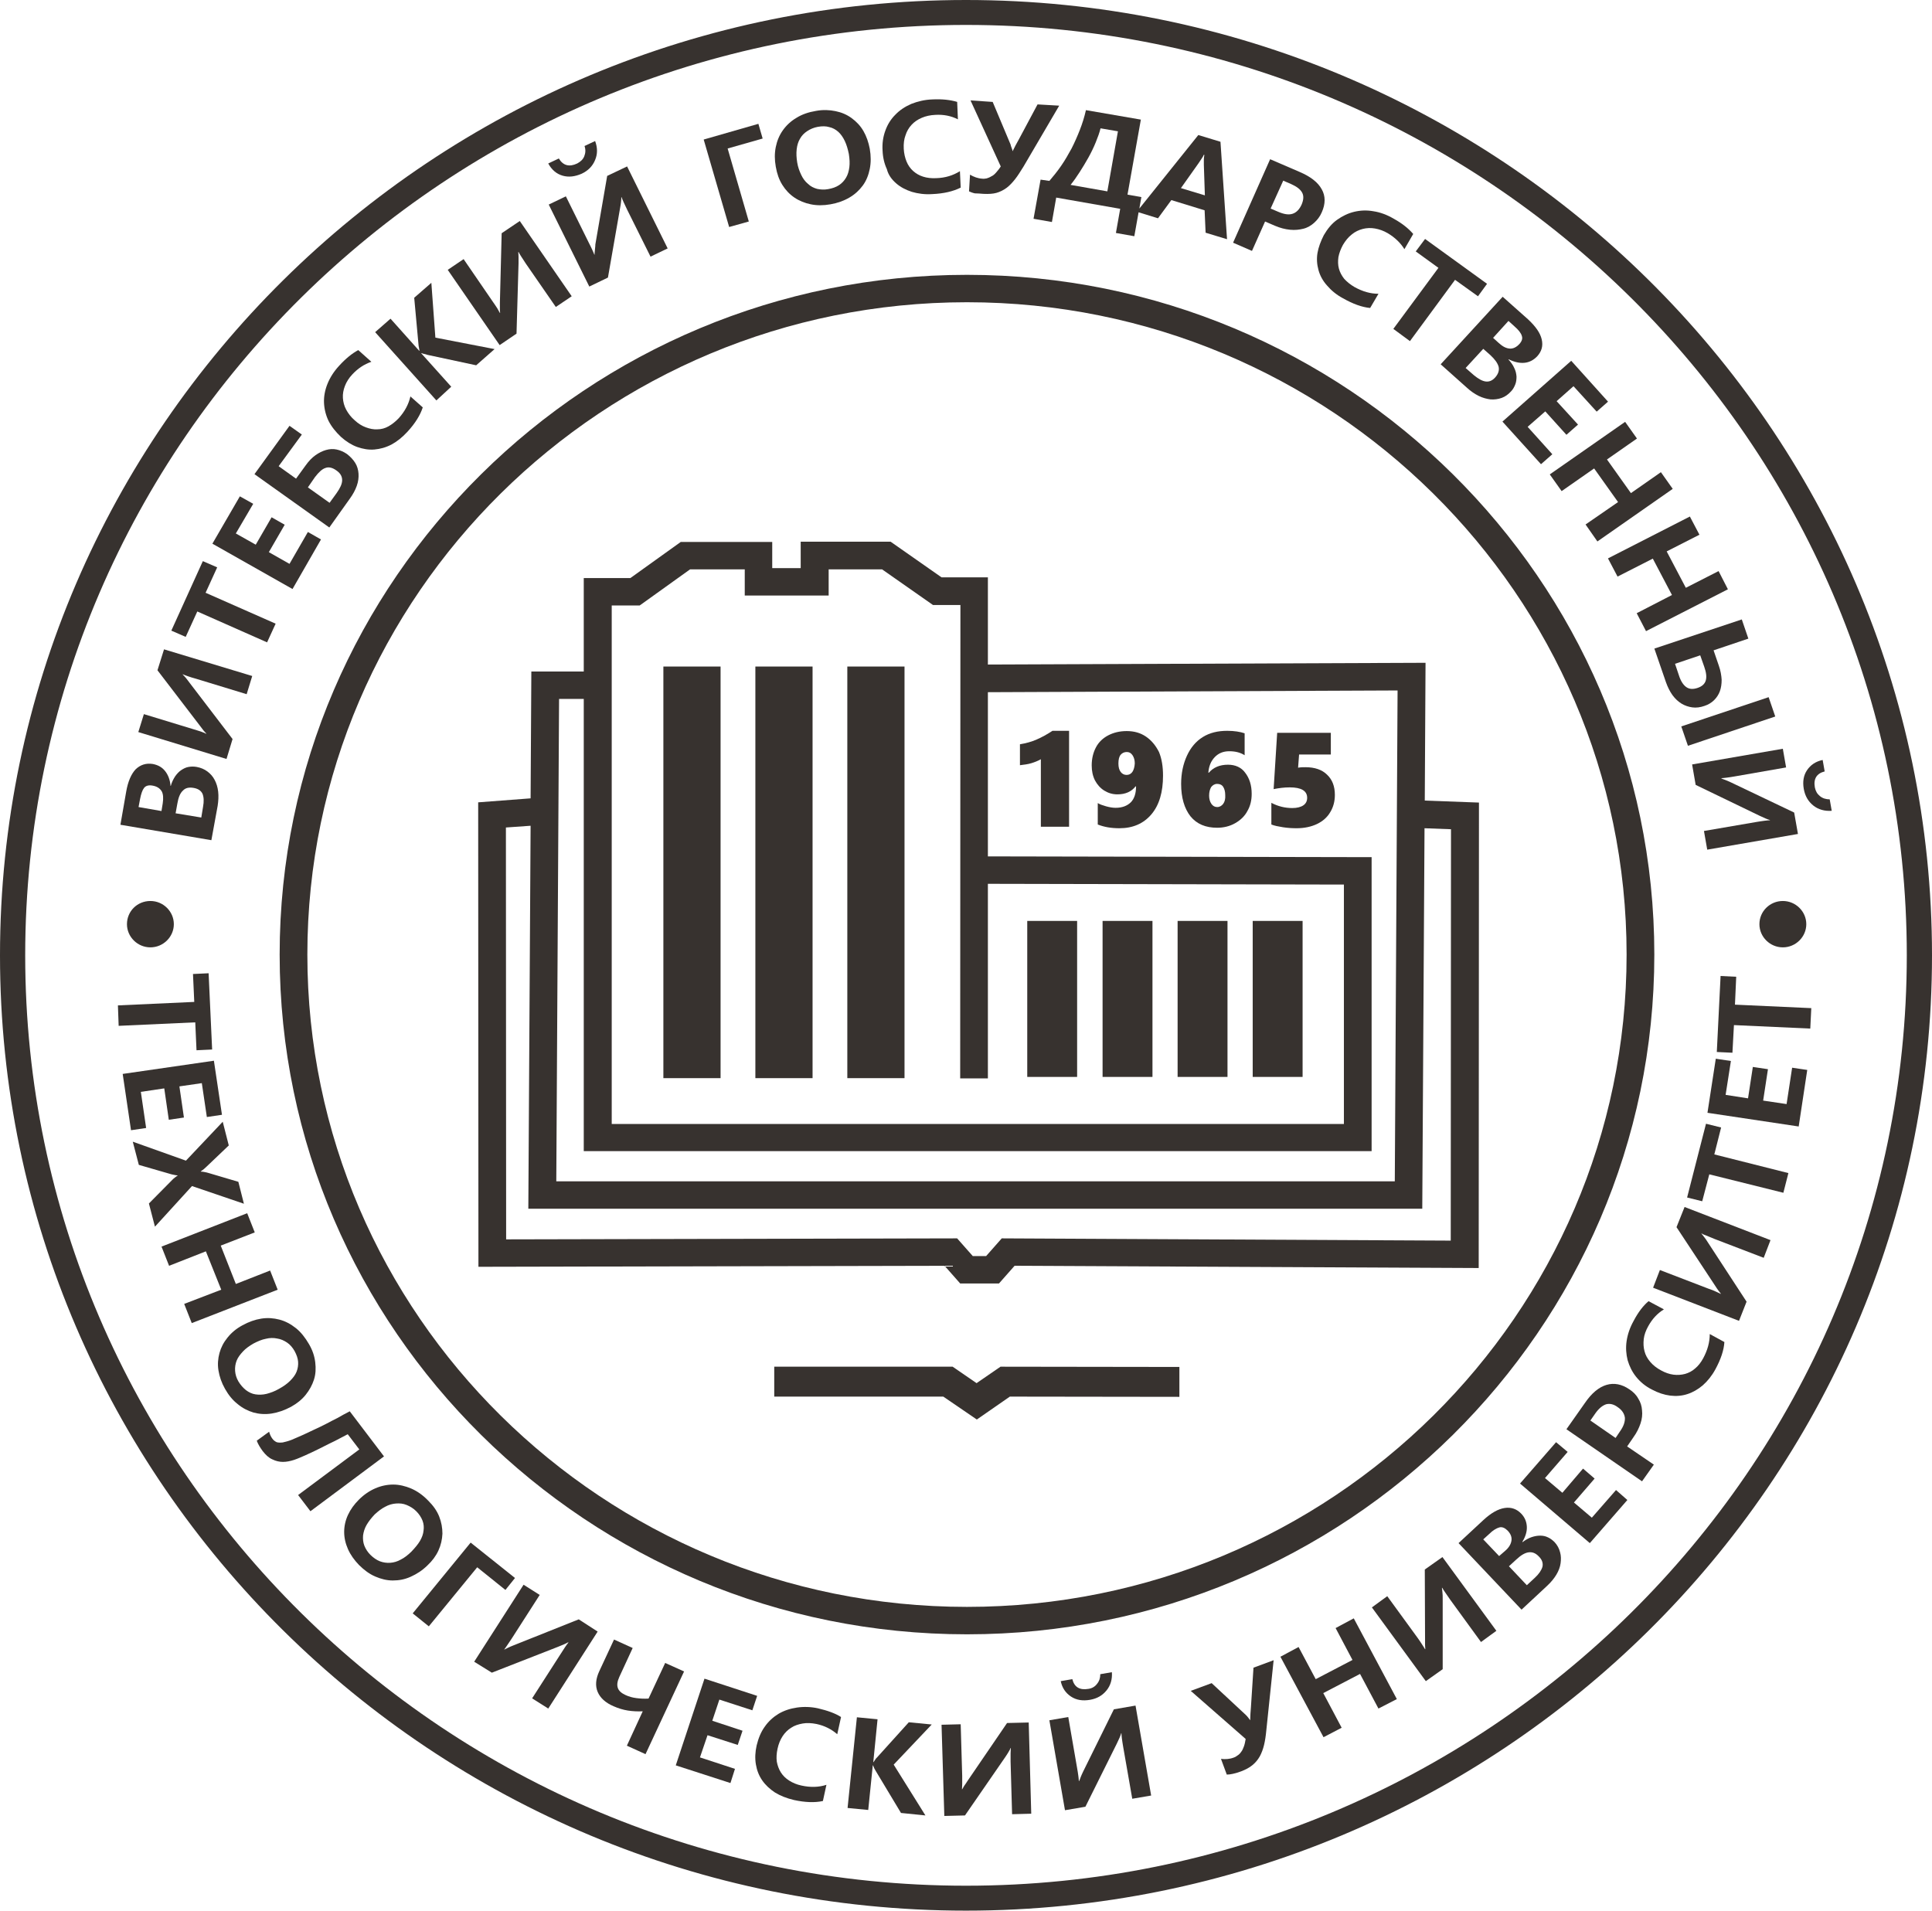 <svg width="91" height="90" viewBox="0 0 91 90" fill="none" xmlns="http://www.w3.org/2000/svg">
<path d="M5.98 43.533C5.98 44.132 6.479 44.625 7.084 44.625C7.689 44.625 8.188 44.132 8.188 43.533C8.188 42.934 7.689 42.441 7.084 42.441C6.467 42.441 5.98 42.923 5.98 43.533Z" fill="#37322F"/>
<path d="M45.5 0C20.412 0 0 20.188 0 45C0 69.812 20.412 90 45.5 90C70.588 90 91 69.812 91 45C91 20.188 70.588 0 45.5 0ZM45.5 88.826C21.065 88.826 1.187 69.167 1.187 45C1.187 20.833 21.065 1.174 45.5 1.174C69.935 1.174 89.813 20.833 89.813 45C89.813 69.167 69.935 88.826 45.5 88.826Z" fill="#37322F"/>
<path d="M13.172 44.965C13.172 62.617 27.697 76.984 45.546 76.984C63.395 76.984 77.921 62.617 77.921 44.965C77.921 27.312 63.395 12.946 45.546 12.946C27.697 12.946 13.172 27.312 13.172 44.965ZM45.546 14.237C62.671 14.237 76.615 28.016 76.615 44.965C76.615 61.913 62.683 75.692 45.546 75.692C28.41 75.692 14.477 61.913 14.477 44.965C14.477 28.016 28.41 14.237 45.546 14.237Z" fill="#37322F"/>
<path d="M10.252 37.958C10.288 37.723 10.3 37.5 10.276 37.289C10.252 37.077 10.193 36.89 10.11 36.737C10.027 36.573 9.908 36.444 9.766 36.338C9.623 36.232 9.457 36.162 9.267 36.127C9.137 36.103 9.006 36.103 8.876 36.127C8.745 36.15 8.638 36.209 8.532 36.279C8.425 36.35 8.33 36.455 8.247 36.573C8.164 36.702 8.092 36.843 8.045 37.019H8.033C8.009 36.725 7.914 36.491 7.772 36.315C7.63 36.138 7.44 36.033 7.191 35.986C6.882 35.939 6.621 36.021 6.395 36.232C6.182 36.455 6.028 36.807 5.944 37.289L5.672 38.85L9.956 39.577L10.252 37.958ZM7.665 37.84L7.606 38.204L6.526 38.016L6.597 37.641C6.645 37.394 6.704 37.218 6.787 37.113C6.87 37.007 7.013 36.972 7.191 37.007C7.392 37.042 7.535 37.136 7.618 37.277C7.689 37.406 7.701 37.606 7.665 37.84ZM9.564 38.005L9.481 38.509L8.271 38.31L8.354 37.852C8.401 37.57 8.484 37.359 8.615 37.242C8.733 37.113 8.899 37.077 9.113 37.113C9.327 37.148 9.469 37.242 9.54 37.394C9.6 37.547 9.612 37.746 9.564 38.005Z" fill="#37322F"/>
<path d="M10.954 34.812L8.936 32.171C8.865 32.078 8.806 31.995 8.747 31.925C8.687 31.855 8.64 31.808 8.604 31.772V31.761C8.663 31.784 8.747 31.819 8.853 31.855C8.96 31.89 9.091 31.937 9.233 31.972L11.618 32.7L11.88 31.843L7.726 30.587L7.417 31.573L9.411 34.178C9.482 34.272 9.542 34.355 9.589 34.413C9.637 34.472 9.684 34.519 9.72 34.554V34.566C9.672 34.542 9.589 34.507 9.494 34.472C9.399 34.437 9.269 34.401 9.126 34.355L6.777 33.639L6.515 34.484L10.669 35.751L10.954 34.812Z" fill="#37322F"/>
<path d="M10.23 26.725L9.554 26.432L8.07 29.706L8.747 30L9.293 28.803L12.58 30.258L12.983 29.378L9.684 27.922L10.23 26.725Z" fill="#37322F"/>
<path d="M15.119 25.411L14.502 25.059L13.636 26.561L12.663 26.009L13.41 24.718L12.793 24.366L12.046 25.657L11.108 25.129L11.927 23.732L11.298 23.38L10.004 25.61L13.778 27.746L15.119 25.411Z" fill="#37322F"/>
<path d="M16.472 23.497C16.626 23.286 16.733 23.087 16.804 22.887C16.875 22.688 16.899 22.5 16.887 22.312C16.875 22.136 16.828 21.96 16.733 21.807C16.638 21.655 16.508 21.514 16.341 21.385C16.187 21.279 16.021 21.209 15.855 21.174C15.689 21.138 15.523 21.15 15.356 21.197C15.19 21.244 15.024 21.326 14.858 21.444C14.692 21.561 14.537 21.725 14.395 21.925L13.944 22.547L13.125 21.96L14.217 20.469L13.636 20.058L11.986 22.335L15.511 24.847L16.472 23.497ZM14.834 22.476C15.012 22.242 15.178 22.089 15.333 22.042C15.487 21.983 15.665 22.03 15.843 22.159C16.033 22.289 16.116 22.441 16.116 22.617C16.116 22.793 16.021 22.993 15.855 23.227L15.523 23.685L14.502 22.958L14.834 22.476Z" fill="#37322F"/>
<path d="M16.068 20.587C16.305 20.798 16.566 20.962 16.827 21.056C17.1 21.15 17.361 21.197 17.634 21.174C17.907 21.15 18.168 21.08 18.441 20.939C18.702 20.798 18.951 20.599 19.189 20.34C19.557 19.941 19.794 19.554 19.913 19.19L19.331 18.674C19.248 19.037 19.07 19.378 18.785 19.695C18.631 19.859 18.465 19.988 18.299 20.082C18.133 20.176 17.955 20.223 17.777 20.223C17.599 20.235 17.421 20.199 17.231 20.129C17.041 20.059 16.875 19.953 16.709 19.8C16.531 19.648 16.4 19.472 16.305 19.296C16.21 19.12 16.163 18.932 16.151 18.744C16.139 18.556 16.174 18.368 16.246 18.181C16.317 17.993 16.436 17.805 16.59 17.641C16.851 17.359 17.148 17.16 17.492 17.042L16.875 16.491C16.59 16.643 16.281 16.89 15.973 17.23C15.724 17.5 15.546 17.782 15.427 18.075C15.308 18.368 15.249 18.674 15.261 18.967C15.273 19.26 15.344 19.554 15.474 19.824C15.617 20.105 15.819 20.352 16.068 20.587Z" fill="#37322F"/>
<path d="M21.254 18.216L19.842 16.643L19.854 16.632C19.901 16.655 19.949 16.667 20.008 16.678C20.056 16.69 20.103 16.702 20.127 16.714L22.429 17.207L23.296 16.444L20.507 15.904L20.317 13.322L19.51 14.026L19.712 16.233C19.712 16.279 19.724 16.326 19.735 16.385C19.747 16.432 19.747 16.479 19.759 16.514L19.747 16.526L18.394 15.012L17.67 15.646L20.554 18.862L21.254 18.216Z" fill="#37322F"/>
<path d="M24.329 15.716L24.424 12.406C24.424 12.289 24.424 12.183 24.424 12.089C24.424 11.995 24.412 11.925 24.412 11.878L24.424 11.866C24.448 11.925 24.495 11.995 24.554 12.089C24.614 12.183 24.685 12.289 24.768 12.418L26.18 14.46L26.928 13.955L24.483 10.411L23.629 10.986L23.546 14.249C23.546 14.366 23.546 14.472 23.546 14.542C23.546 14.613 23.546 14.683 23.557 14.73L23.546 14.742C23.522 14.695 23.474 14.624 23.427 14.53C23.368 14.436 23.296 14.331 23.213 14.213L21.837 12.206L21.089 12.711L23.534 16.256L24.329 15.716Z" fill="#37322F"/>
<path d="M28.018 11.808C28.006 11.878 28.006 11.948 28.006 11.995H27.994C27.971 11.948 27.947 11.866 27.899 11.772C27.852 11.678 27.804 11.561 27.733 11.432L26.653 9.249L25.846 9.636L27.757 13.498L28.635 13.075L29.205 9.812C29.229 9.695 29.24 9.601 29.252 9.507C29.264 9.413 29.264 9.343 29.264 9.296L29.276 9.284C29.3 9.343 29.323 9.425 29.371 9.519C29.418 9.624 29.478 9.742 29.537 9.871L30.641 12.089L31.448 11.702L29.537 7.84L28.599 8.286L28.042 11.514C28.042 11.632 28.018 11.737 28.018 11.808Z" fill="#37322F"/>
<path d="M26.5 8.275C26.785 8.357 27.081 8.322 27.402 8.181C27.698 8.04 27.912 7.829 28.031 7.535C28.149 7.254 28.149 6.96 28.031 6.643L27.532 6.878C27.592 7.054 27.58 7.207 27.52 7.359C27.461 7.512 27.342 7.617 27.188 7.7C26.82 7.876 26.524 7.805 26.322 7.465L25.823 7.7C25.989 8.005 26.215 8.193 26.5 8.275Z" fill="#37322F"/>
<path d="M35.27 10.434L34.273 6.995L35.922 6.526L35.721 5.833L33.145 6.573L34.344 10.693L35.27 10.434Z" fill="#37322F"/>
<path d="M36.849 8.709C37.003 8.955 37.193 9.155 37.419 9.307C37.644 9.46 37.905 9.566 38.19 9.624C38.475 9.683 38.783 9.683 39.116 9.624C39.448 9.566 39.745 9.46 40.006 9.307C40.267 9.155 40.469 8.967 40.635 8.744C40.801 8.521 40.908 8.251 40.967 7.958C41.026 7.664 41.026 7.347 40.967 7.007C40.908 6.702 40.813 6.42 40.67 6.174C40.528 5.927 40.338 5.728 40.112 5.563C39.887 5.399 39.638 5.293 39.353 5.235C39.068 5.176 38.76 5.164 38.439 5.223C38.083 5.282 37.775 5.387 37.514 5.551C37.252 5.704 37.039 5.904 36.873 6.138C36.707 6.373 36.6 6.631 36.54 6.925C36.481 7.218 36.481 7.523 36.54 7.852C36.6 8.192 36.695 8.462 36.849 8.709ZM37.68 6.537C37.763 6.385 37.881 6.267 38.024 6.174C38.166 6.08 38.332 6.009 38.522 5.974C38.724 5.939 38.902 5.939 39.056 5.986C39.222 6.021 39.365 6.103 39.484 6.209C39.602 6.314 39.709 6.467 39.792 6.643C39.875 6.819 39.934 7.019 39.982 7.253C40.018 7.488 40.029 7.688 40.006 7.875C39.982 8.063 39.934 8.228 39.851 8.368C39.768 8.509 39.662 8.627 39.519 8.721C39.377 8.814 39.211 8.873 39.009 8.908C38.819 8.944 38.653 8.932 38.487 8.897C38.321 8.85 38.178 8.779 38.059 8.662C37.929 8.556 37.822 8.415 37.739 8.239C37.656 8.063 37.585 7.875 37.549 7.652C37.514 7.429 37.502 7.23 37.525 7.03C37.549 6.831 37.597 6.678 37.68 6.537Z" fill="#37322F"/>
<path d="M42.212 8.638C42.413 8.814 42.663 8.944 42.948 9.037C43.232 9.12 43.553 9.167 43.909 9.143C44.455 9.12 44.894 9.014 45.25 8.838L45.214 8.063C44.894 8.263 44.526 8.38 44.099 8.392C43.873 8.404 43.66 8.38 43.482 8.322C43.292 8.263 43.138 8.169 43.007 8.052C42.876 7.934 42.77 7.782 42.698 7.606C42.627 7.429 42.58 7.23 42.568 7.007C42.556 6.772 42.58 6.561 42.651 6.373C42.71 6.185 42.805 6.021 42.936 5.88C43.066 5.739 43.221 5.634 43.41 5.552C43.6 5.469 43.814 5.422 44.051 5.411C44.443 5.387 44.799 5.458 45.119 5.622L45.084 4.8C44.775 4.707 44.383 4.66 43.921 4.683C43.553 4.695 43.221 4.777 42.924 4.894C42.627 5.023 42.378 5.188 42.176 5.399C41.963 5.61 41.808 5.857 41.702 6.15C41.595 6.444 41.547 6.749 41.571 7.101C41.583 7.418 41.654 7.711 41.773 7.969C41.844 8.251 42.01 8.462 42.212 8.638Z" fill="#37322F"/>
<path d="M46.33 9.132C46.567 9.143 46.769 9.131 46.935 9.085C47.101 9.038 47.268 8.955 47.41 8.85C47.552 8.744 47.683 8.603 47.813 8.439C47.944 8.275 48.063 8.075 48.205 7.852L49.89 4.977L48.87 4.918L47.992 6.561C47.944 6.655 47.885 6.761 47.837 6.843C47.79 6.937 47.742 7.031 47.695 7.124C47.683 7.066 47.671 7.007 47.647 6.96C47.624 6.913 47.612 6.854 47.6 6.808L46.757 4.801L45.713 4.73L47.137 7.84C47.066 7.958 46.983 8.052 46.912 8.134C46.84 8.216 46.769 8.275 46.686 8.31C46.615 8.357 46.544 8.38 46.472 8.404C46.401 8.416 46.33 8.427 46.259 8.416C46.057 8.404 45.867 8.333 45.689 8.228L45.642 9.014C45.725 9.049 45.808 9.085 45.915 9.108C46.033 9.108 46.164 9.12 46.33 9.132Z" fill="#37322F"/>
<path d="M49.013 8.462L48.681 10.305L49.547 10.458L49.749 9.307L52.763 9.836L52.561 10.974L53.428 11.127L53.629 10L54.543 10.282L55.172 9.425L56.739 9.906L56.786 10.962L57.795 11.268L57.486 6.678L56.442 6.361L53.665 9.824L53.76 9.284L53.107 9.167L53.736 5.634L51.149 5.188C51.078 5.505 50.983 5.81 50.864 6.115C50.745 6.42 50.615 6.714 50.472 6.995C50.318 7.277 50.164 7.547 49.986 7.805C49.808 8.063 49.618 8.298 49.428 8.521L49.013 8.462ZM56.454 7.688C56.501 7.617 56.549 7.547 56.596 7.476C56.644 7.406 56.679 7.347 56.703 7.289L56.727 7.3C56.715 7.359 56.703 7.441 56.703 7.523C56.703 7.606 56.703 7.688 56.703 7.758L56.751 9.202L55.623 8.861L56.454 7.688ZM50.852 8.11C50.995 7.887 51.137 7.653 51.268 7.418C51.398 7.183 51.517 6.937 51.612 6.702C51.707 6.467 51.79 6.244 51.837 6.045L52.656 6.185L52.158 9.014L50.425 8.709C50.568 8.533 50.71 8.333 50.852 8.11Z" fill="#37322F"/>
<path d="M59.587 10.434L60.05 10.634C60.299 10.739 60.525 10.798 60.762 10.822C60.988 10.845 61.201 10.822 61.391 10.774C61.581 10.728 61.759 10.622 61.901 10.493C62.044 10.364 62.175 10.199 62.258 10C62.436 9.601 62.436 9.237 62.258 8.92C62.08 8.591 61.735 8.321 61.213 8.098L59.825 7.5L58.08 11.432L58.97 11.819L59.587 10.434ZM60.442 8.509L60.822 8.674C61.083 8.791 61.249 8.92 61.332 9.073C61.415 9.225 61.403 9.413 61.308 9.636C61.201 9.871 61.059 10.012 60.881 10.07C60.703 10.129 60.477 10.094 60.205 9.976L59.848 9.824L60.442 8.509Z" fill="#37322F"/>
<path d="M62.056 11.913C62.008 12.195 62.032 12.465 62.103 12.723C62.174 12.981 62.305 13.228 62.507 13.451C62.697 13.674 62.946 13.885 63.254 14.049C63.729 14.319 64.156 14.472 64.536 14.507L64.928 13.838C64.548 13.838 64.18 13.732 63.8 13.521C63.598 13.404 63.444 13.274 63.314 13.134C63.195 12.981 63.112 12.829 63.064 12.652C63.017 12.476 63.017 12.3 63.041 12.113C63.076 11.925 63.147 11.737 63.254 11.537C63.373 11.338 63.504 11.174 63.67 11.044C63.824 10.915 64.002 10.833 64.18 10.786C64.358 10.739 64.56 10.727 64.761 10.763C64.963 10.798 65.165 10.868 65.367 10.986C65.699 11.185 65.96 11.432 66.15 11.737L66.565 11.021C66.352 10.774 66.055 10.528 65.651 10.305C65.331 10.117 65.011 10 64.702 9.953C64.382 9.894 64.085 9.906 63.788 9.976C63.492 10.047 63.23 10.176 62.981 10.352C62.732 10.528 62.53 10.774 62.352 11.08C62.21 11.361 62.103 11.643 62.056 11.913Z" fill="#37322F"/>
<path d="M70.042 13.369L67.123 11.256L66.684 11.843L67.752 12.617L65.628 15.493L66.411 16.068L68.535 13.181L69.615 13.956L70.042 13.369Z" fill="#37322F"/>
<path d="M69.093 18.263C69.271 18.427 69.46 18.556 69.65 18.65C69.84 18.744 70.03 18.791 70.208 18.814C70.386 18.826 70.564 18.803 70.73 18.744C70.896 18.685 71.039 18.58 71.169 18.439C71.264 18.345 71.324 18.227 71.371 18.11C71.419 17.993 71.43 17.864 71.43 17.735C71.419 17.605 71.395 17.476 71.324 17.335C71.264 17.195 71.169 17.066 71.051 16.936L71.063 16.925C71.324 17.054 71.573 17.113 71.81 17.089C72.036 17.066 72.237 16.96 72.404 16.784C72.617 16.549 72.688 16.291 72.617 15.986C72.546 15.681 72.332 15.375 71.965 15.035L70.778 13.979L67.858 17.16L69.093 18.263ZM71.051 15.117L71.335 15.375C71.525 15.54 71.644 15.692 71.68 15.821C71.727 15.95 71.68 16.08 71.561 16.209C71.419 16.361 71.264 16.432 71.11 16.42C70.944 16.408 70.778 16.326 70.6 16.162L70.327 15.915L71.051 15.117ZM70.196 16.725C70.41 16.925 70.54 17.101 70.588 17.277C70.624 17.441 70.576 17.605 70.434 17.77C70.291 17.934 70.137 17.993 69.971 17.969C69.805 17.946 69.627 17.84 69.425 17.676L69.033 17.335L69.864 16.432L70.196 16.725Z" fill="#37322F"/>
<path d="M72.583 21.866L73.117 21.397L71.954 20.106L72.785 19.378L73.781 20.481L74.327 20L73.319 18.897L74.114 18.192L75.206 19.39L75.74 18.92L74.007 16.995L70.767 19.859L72.583 21.866Z" fill="#37322F"/>
<path d="M76.546 19.871L72.997 22.347L73.555 23.134L75.086 22.066L76.213 23.65L74.682 24.706L75.24 25.505L78.788 23.028L78.231 22.242L76.819 23.228L75.691 21.643L77.103 20.657L76.546 19.871Z" fill="#37322F"/>
<path d="M76.189 27.16L77.85 26.314L78.752 28.028L77.091 28.885L77.53 29.73L81.387 27.758L80.948 26.901L79.405 27.688L78.503 25.974L80.046 25.188L79.595 24.331L75.738 26.303L76.189 27.16Z" fill="#37322F"/>
<path d="M83.305 32.84L79.191 34.218L79.504 35.13L83.617 33.751L83.305 32.84Z" fill="#37322F"/>
<path d="M78.469 32.136C78.552 32.371 78.659 32.582 78.778 32.746C78.908 32.923 79.051 33.052 79.205 33.146C79.359 33.239 79.537 33.298 79.715 33.322C79.893 33.345 80.083 33.322 80.285 33.251C80.463 33.193 80.617 33.099 80.736 32.981C80.854 32.864 80.949 32.723 81.009 32.559C81.068 32.394 81.092 32.218 81.092 32.019C81.08 31.819 81.044 31.596 80.961 31.362L80.712 30.634L82.35 30.082L82.041 29.178L77.923 30.552L78.469 32.136ZM80.083 30.869L80.273 31.409C80.368 31.678 80.392 31.89 80.344 32.054C80.297 32.218 80.166 32.336 79.953 32.406C79.739 32.477 79.561 32.465 79.418 32.359C79.276 32.254 79.157 32.066 79.074 31.796L78.896 31.268L80.083 30.869Z" fill="#37322F"/>
<path d="M79.868 36.972L82.882 38.427C82.989 38.474 83.084 38.521 83.167 38.556C83.25 38.592 83.321 38.615 83.368 38.627V38.638C83.309 38.638 83.214 38.65 83.107 38.662C83.001 38.674 82.87 38.697 82.716 38.721L80.259 39.143L80.413 40.023L84.686 39.284L84.508 38.275L81.529 36.854C81.422 36.807 81.327 36.761 81.256 36.737C81.185 36.714 81.125 36.69 81.078 36.667V36.655C81.137 36.655 81.22 36.643 81.327 36.631C81.434 36.62 81.564 36.596 81.707 36.573L84.128 36.15L83.974 35.27L79.701 36.009L79.868 36.972Z" fill="#37322F"/>
<path d="M85.411 37.946C85.648 38.134 85.945 38.216 86.277 38.193L86.182 37.653C86.004 37.653 85.85 37.606 85.72 37.5C85.589 37.394 85.518 37.265 85.482 37.089C85.411 36.69 85.565 36.432 85.945 36.338L85.85 35.798C85.518 35.869 85.281 36.033 85.114 36.279C84.948 36.526 84.901 36.819 84.96 37.16C85.019 37.488 85.162 37.746 85.411 37.946Z" fill="#37322F"/>
<path d="M9.15 47.195L5.554 47.359L5.589 48.322L9.197 48.157L9.256 49.472L9.992 49.437L9.826 45.845L9.09 45.88L9.15 47.195Z" fill="#37322F"/>
<path d="M6.634 51.432L7.737 51.268L7.951 52.747L8.663 52.641L8.45 51.174L9.506 51.021L9.743 52.617L10.455 52.512L10.075 49.965L5.779 50.587L6.171 53.239L6.883 53.134L6.634 51.432Z" fill="#37322F"/>
<path d="M11.488 56.702L11.227 55.669L9.838 55.258C9.767 55.235 9.708 55.223 9.648 55.211C9.589 55.2 9.53 55.188 9.458 55.188V55.176C9.565 55.106 9.66 55.024 9.743 54.941L10.776 53.956L10.491 52.84L8.758 54.672L6.254 53.779L6.539 54.871L8.082 55.317C8.141 55.329 8.2 55.34 8.248 55.352C8.295 55.364 8.331 55.364 8.366 55.364V55.376C8.319 55.411 8.272 55.434 8.236 55.47C8.2 55.493 8.165 55.528 8.129 55.563L7.014 56.69L7.298 57.782L9.043 55.869L11.488 56.702Z" fill="#37322F"/>
<path d="M12.723 59.848L11.109 60.481L10.397 58.674L11.999 58.052L11.643 57.148L7.608 58.721L7.964 59.625L9.697 58.944L10.421 60.751L8.676 61.42L9.032 62.324L13.079 60.751L12.723 59.848Z" fill="#37322F"/>
<path d="M12.795 66.584C13.091 66.537 13.4 66.432 13.708 66.267C13.981 66.115 14.219 65.927 14.397 65.704C14.575 65.481 14.705 65.246 14.788 64.988C14.871 64.73 14.883 64.46 14.848 64.167C14.812 63.873 14.717 63.592 14.551 63.31C14.373 63.005 14.171 62.746 13.934 62.559C13.697 62.371 13.435 62.23 13.162 62.16C12.889 62.089 12.605 62.066 12.308 62.113C12.011 62.16 11.715 62.265 11.418 62.429C11.133 62.582 10.908 62.77 10.718 63.005C10.528 63.239 10.409 63.474 10.338 63.732C10.267 63.99 10.243 64.272 10.29 64.554C10.338 64.847 10.433 65.129 10.599 65.422C10.765 65.716 10.955 65.951 11.193 66.138C11.418 66.326 11.667 66.455 11.94 66.537C12.201 66.608 12.486 66.631 12.795 66.584ZM11.584 65.481C11.454 65.376 11.335 65.246 11.228 65.07C11.133 64.906 11.086 64.742 11.074 64.577C11.062 64.413 11.086 64.249 11.145 64.096C11.204 63.944 11.311 63.803 11.442 63.662C11.572 63.521 11.738 63.404 11.94 63.286C12.142 63.181 12.332 63.099 12.522 63.063C12.711 63.016 12.889 63.016 13.056 63.051C13.222 63.075 13.376 63.145 13.518 63.239C13.661 63.333 13.78 63.474 13.874 63.638C13.969 63.815 14.029 63.979 14.041 64.143C14.053 64.307 14.029 64.46 13.97 64.613C13.91 64.765 13.803 64.906 13.661 65.047C13.518 65.188 13.352 65.305 13.139 65.422C12.937 65.54 12.735 65.61 12.557 65.657C12.367 65.704 12.189 65.704 12.035 65.681C11.869 65.657 11.726 65.587 11.584 65.481Z" fill="#37322F"/>
<path d="M16.474 66.479C16.272 66.585 16.07 66.69 15.892 66.796C15.702 66.89 15.524 66.984 15.346 67.078C15.168 67.171 14.99 67.254 14.812 67.336C14.634 67.418 14.468 67.5 14.29 67.582C14.064 67.688 13.874 67.758 13.72 67.829C13.566 67.887 13.424 67.923 13.317 67.946C13.21 67.958 13.115 67.958 13.032 67.934C12.961 67.899 12.889 67.852 12.83 67.77C12.759 67.676 12.711 67.57 12.676 67.441L12.094 67.864C12.154 68.028 12.249 68.181 12.367 68.345C12.51 68.533 12.664 68.674 12.83 68.744C12.996 68.826 13.162 68.862 13.329 68.862C13.495 68.862 13.673 68.826 13.851 68.768C14.029 68.709 14.207 68.627 14.397 68.545C14.527 68.486 14.658 68.427 14.8 68.357C14.943 68.286 15.097 68.216 15.251 68.134C15.405 68.052 15.584 67.969 15.773 67.876C15.951 67.782 16.153 67.676 16.379 67.559L16.924 68.275L14.041 70.423L14.622 71.186L18.087 68.603L16.474 66.479Z" fill="#37322F"/>
<path d="M20.649 73.04C20.768 72.782 20.828 72.512 20.839 72.242C20.839 71.972 20.792 71.702 20.685 71.432C20.578 71.162 20.4 70.915 20.163 70.681C19.914 70.422 19.641 70.235 19.368 70.117C19.095 70 18.798 69.93 18.525 69.93C18.24 69.93 17.956 69.988 17.683 70.106C17.41 70.223 17.149 70.399 16.911 70.634C16.686 70.857 16.508 71.103 16.389 71.362C16.27 71.62 16.211 71.89 16.211 72.16C16.211 72.43 16.27 72.7 16.389 72.969C16.508 73.239 16.686 73.486 16.911 73.721C17.149 73.955 17.398 74.143 17.671 74.26C17.944 74.378 18.217 74.448 18.502 74.448C18.786 74.448 19.059 74.401 19.344 74.272C19.629 74.143 19.89 73.979 20.139 73.732C20.353 73.533 20.531 73.298 20.649 73.04ZM19.783 72.582C19.688 72.746 19.546 72.911 19.38 73.087C19.213 73.251 19.047 73.38 18.881 73.462C18.715 73.556 18.549 73.603 18.383 73.615C18.217 73.627 18.05 73.603 17.896 73.545C17.742 73.486 17.588 73.38 17.445 73.239C17.315 73.11 17.22 72.958 17.16 72.805C17.101 72.653 17.089 72.488 17.101 72.324C17.125 72.16 17.172 71.995 17.267 71.831C17.362 71.667 17.493 71.502 17.647 71.338C17.813 71.185 17.979 71.056 18.145 70.974C18.312 70.88 18.49 70.833 18.656 70.822C18.822 70.81 18.988 70.822 19.154 70.892C19.32 70.962 19.463 71.045 19.605 71.185C19.747 71.326 19.843 71.479 19.902 71.631C19.961 71.784 19.973 71.948 19.949 72.101C19.937 72.254 19.878 72.418 19.783 72.582Z" fill="#37322F"/>
<path d="M23.806 74.894L24.257 74.331L22.168 72.664L19.439 75.998L20.198 76.608L22.477 73.826L23.806 74.894Z" fill="#37322F"/>
<path d="M27.26 76.279L24.198 77.5C24.079 77.547 23.997 77.582 23.925 77.618C23.854 77.653 23.807 77.676 23.759 77.7H23.747C23.783 77.653 23.83 77.594 23.89 77.5C23.949 77.406 24.02 77.312 24.103 77.183L25.421 75.129L24.661 74.648L22.335 78.275L23.166 78.791L26.287 77.571C26.394 77.524 26.489 77.488 26.572 77.453C26.655 77.418 26.714 77.383 26.762 77.359L26.773 77.371C26.738 77.418 26.678 77.488 26.619 77.582C26.56 77.676 26.489 77.782 26.406 77.911L25.064 80L25.824 80.481L28.15 76.855L27.26 76.279Z" fill="#37322F"/>
<path d="M31.331 78.333L30.547 80.012C30.334 80.024 30.144 80.012 29.966 79.988C29.788 79.965 29.622 79.918 29.468 79.847C29.266 79.754 29.147 79.648 29.1 79.507C29.052 79.366 29.076 79.202 29.171 78.991L29.8 77.629L28.922 77.23L28.233 78.709C28.055 79.085 28.032 79.413 28.15 79.695C28.269 79.977 28.518 80.211 28.91 80.376C29.123 80.47 29.349 80.54 29.574 80.575C29.8 80.61 30.037 80.622 30.274 80.61L29.527 82.23L30.405 82.629L32.221 78.733L31.331 78.333Z" fill="#37322F"/>
<path d="M35.437 80.563L35.663 79.883L33.182 79.073L31.83 83.157L34.405 83.99L34.618 83.322L32.969 82.782L33.325 81.737L34.749 82.195L34.974 81.526L33.55 81.056L33.883 80.059L35.437 80.563Z" fill="#37322F"/>
<path d="M37.538 80.434C37.217 80.481 36.932 80.575 36.671 80.728C36.422 80.88 36.197 81.08 36.019 81.338C35.84 81.585 35.722 81.878 35.639 82.218C35.568 82.535 35.556 82.829 35.603 83.11C35.651 83.392 35.745 83.638 35.9 83.862C36.054 84.085 36.256 84.272 36.505 84.437C36.754 84.589 37.051 84.707 37.395 84.789C37.929 84.906 38.392 84.918 38.76 84.836L38.926 84.073C38.57 84.19 38.178 84.202 37.751 84.108C37.526 84.061 37.336 83.979 37.17 83.873C37.004 83.768 36.873 83.638 36.778 83.486C36.683 83.333 36.624 83.169 36.588 82.981C36.564 82.793 36.576 82.594 36.624 82.371C36.671 82.148 36.754 81.948 36.861 81.784C36.968 81.62 37.11 81.479 37.265 81.385C37.419 81.279 37.609 81.221 37.81 81.185C38.012 81.15 38.226 81.162 38.463 81.209C38.843 81.291 39.163 81.455 39.436 81.69L39.614 80.88C39.341 80.704 38.974 80.575 38.523 80.469C38.202 80.399 37.858 80.387 37.538 80.434Z" fill="#37322F"/>
<path d="M42.806 81.127L41.311 82.782C41.275 82.817 41.239 82.852 41.216 82.899C41.192 82.946 41.156 82.981 41.145 83.005H41.133L41.334 80.986L40.361 80.892L39.922 85.164L40.895 85.258L41.109 83.157H41.121C41.145 83.204 41.156 83.251 41.18 83.298C41.204 83.345 41.228 83.38 41.239 83.404L42.438 85.399L43.589 85.516L42.094 83.122L43.886 81.232L42.806 81.127Z" fill="#37322F"/>
<path d="M47.434 81.162L45.583 83.873C45.511 83.979 45.464 84.061 45.416 84.12C45.381 84.178 45.345 84.237 45.321 84.284H45.31C45.31 84.225 45.321 84.143 45.321 84.037C45.321 83.932 45.321 83.803 45.321 83.65L45.25 81.221L44.348 81.244L44.479 85.54L45.452 85.516L47.339 82.782C47.41 82.688 47.458 82.594 47.505 82.523C47.553 82.441 47.588 82.383 47.6 82.336H47.612C47.612 82.394 47.6 82.488 47.6 82.594C47.6 82.7 47.6 82.84 47.6 82.981L47.671 85.458L48.573 85.434L48.454 81.138L47.434 81.162Z" fill="#37322F"/>
<path d="M52.465 80.517L51.017 83.451C50.969 83.556 50.922 83.65 50.898 83.721C50.874 83.791 50.851 83.85 50.827 83.897H50.815C50.815 83.838 50.803 83.756 50.791 83.65C50.779 83.545 50.756 83.416 50.732 83.275L50.317 80.88L49.427 81.033L50.162 85.27L51.124 85.106L52.607 82.125C52.655 82.019 52.702 81.925 52.738 81.843C52.773 81.761 52.797 81.69 52.809 81.643H52.821C52.821 81.702 52.833 81.796 52.844 81.902C52.856 82.007 52.88 82.136 52.904 82.289L53.331 84.73L54.221 84.578L53.485 80.341L52.465 80.517Z" fill="#37322F"/>
<path d="M51.267 79.554C50.852 79.624 50.603 79.472 50.508 79.096L49.962 79.19C50.033 79.519 50.199 79.754 50.448 79.918C50.697 80.082 50.994 80.129 51.338 80.07C51.671 80.012 51.92 79.871 52.122 79.624C52.312 79.39 52.395 79.096 52.371 78.768L51.825 78.862C51.825 79.038 51.778 79.19 51.671 79.319C51.576 79.448 51.433 79.531 51.267 79.554Z" fill="#37322F"/>
<path d="M58.922 80.399C58.91 80.505 58.91 80.622 58.898 80.716C58.898 80.822 58.886 80.927 58.886 81.033C58.851 80.986 58.815 80.939 58.78 80.892C58.744 80.845 58.709 80.81 58.673 80.775L57.071 79.284L56.086 79.648L58.673 81.913C58.649 82.054 58.625 82.171 58.59 82.265C58.554 82.359 58.519 82.453 58.459 82.523C58.412 82.594 58.352 82.653 58.293 82.688C58.234 82.735 58.174 82.77 58.103 82.793C57.913 82.864 57.712 82.876 57.51 82.852L57.783 83.591C57.866 83.591 57.961 83.58 58.068 83.556C58.174 83.533 58.305 83.498 58.459 83.439C58.673 83.357 58.851 83.263 58.993 83.145C59.136 83.028 59.242 82.899 59.337 82.735C59.42 82.582 59.492 82.394 59.539 82.195C59.587 81.995 59.622 81.76 59.646 81.502L59.99 78.204L59.041 78.556L58.922 80.399Z" fill="#37322F"/>
<path d="M62.909 76.69L63.704 78.192L61.972 79.096L61.165 77.582L60.31 78.04L62.34 81.831L63.194 81.385L62.328 79.753L64.06 78.85L64.927 80.481L65.793 80.035L63.764 76.232L62.909 76.69Z" fill="#37322F"/>
<path d="M67.11 73.932L67.122 77.195C67.122 77.312 67.122 77.418 67.122 77.488C67.122 77.559 67.134 77.617 67.134 77.676L67.122 77.688C67.098 77.641 67.051 77.57 66.991 77.477C66.932 77.383 66.861 77.277 66.778 77.16L65.342 75.188L64.618 75.716L67.158 79.19L67.953 78.627V75.317C67.953 75.2 67.953 75.094 67.941 75.012C67.929 74.918 67.929 74.847 67.917 74.8L67.929 74.789C67.965 74.847 68 74.918 68.071 75.012C68.131 75.106 68.214 75.211 68.297 75.34L69.757 77.347L70.481 76.819L67.941 73.345L67.11 73.932Z" fill="#37322F"/>
<path d="M73.222 72.641C73.127 72.547 73.02 72.465 72.913 72.418C72.794 72.359 72.676 72.336 72.545 72.336C72.415 72.336 72.284 72.359 72.142 72.406C71.999 72.453 71.857 72.535 71.714 72.641L71.703 72.629C71.857 72.382 71.928 72.136 71.916 71.913C71.904 71.678 71.821 71.479 71.655 71.303C71.441 71.08 71.18 70.986 70.872 71.033C70.563 71.08 70.231 71.267 69.863 71.608L68.7 72.688L71.667 75.822L72.877 74.695C73.055 74.53 73.198 74.354 73.305 74.178C73.411 74.002 73.483 73.814 73.506 73.638C73.53 73.462 73.53 73.286 73.483 73.122C73.435 72.934 73.352 72.782 73.222 72.641ZM70.611 73.298L69.863 72.512L70.148 72.253C70.326 72.077 70.492 71.984 70.623 71.948C70.753 71.913 70.884 71.972 71.014 72.101C71.157 72.253 71.216 72.406 71.192 72.57C71.168 72.735 71.073 72.899 70.895 73.052L70.611 73.298ZM72.296 74.319L71.916 74.671L71.073 73.779L71.418 73.462C71.631 73.263 71.821 73.145 71.999 73.122C72.177 73.099 72.332 73.157 72.486 73.322C72.64 73.474 72.688 73.638 72.652 73.803C72.604 73.967 72.486 74.143 72.296 74.319Z" fill="#37322F"/>
<path d="M74.978 71.49L74.135 70.775L75.109 69.648L74.563 69.178L73.59 70.317L72.771 69.624L73.839 68.392L73.293 67.934L71.596 69.882L74.883 72.688L76.651 70.657L76.117 70.188L74.978 71.49Z" fill="#37322F"/>
<path d="M76.938 67.7C77.092 67.488 77.199 67.265 77.27 67.054C77.342 66.843 77.365 66.632 77.342 66.432C77.33 66.232 77.27 66.045 77.164 65.88C77.069 65.704 76.926 65.563 76.748 65.446C76.392 65.2 76.024 65.129 75.668 65.235C75.312 65.34 74.968 65.622 74.648 66.092L73.781 67.324L77.342 69.777L77.899 68.991L76.641 68.134L76.938 67.7ZM76.309 67.418L76.096 67.735L74.909 66.913L75.146 66.573C75.312 66.338 75.478 66.209 75.644 66.15C75.811 66.103 76.001 66.138 76.19 66.279C76.404 66.42 76.511 66.596 76.535 66.784C76.546 66.972 76.475 67.183 76.309 67.418Z" fill="#37322F"/>
<path d="M80.224 63.979C80.117 64.178 79.987 64.343 79.844 64.46C79.702 64.589 79.536 64.671 79.37 64.718C79.192 64.765 79.013 64.777 78.824 64.754C78.634 64.73 78.432 64.66 78.242 64.554C78.04 64.448 77.862 64.308 77.732 64.155C77.601 64.002 77.506 63.838 77.459 63.65C77.411 63.474 77.4 63.286 77.423 63.075C77.447 62.876 77.518 62.676 77.637 62.465C77.827 62.124 78.064 61.866 78.373 61.678L77.649 61.291C77.4 61.502 77.162 61.808 76.948 62.218C76.77 62.535 76.664 62.852 76.616 63.169C76.569 63.486 76.593 63.791 76.664 64.073C76.747 64.355 76.877 64.624 77.067 64.859C77.257 65.094 77.506 65.305 77.815 65.458C78.1 65.61 78.385 65.704 78.669 65.74C78.954 65.775 79.227 65.751 79.476 65.669C79.737 65.587 79.975 65.446 80.2 65.258C80.426 65.059 80.627 64.812 80.794 64.507C81.055 64.026 81.197 63.603 81.221 63.216L80.532 62.84C80.532 63.228 80.426 63.603 80.224 63.979Z" fill="#37322F"/>
<path d="M78.966 57.805L80.77 60.54C80.841 60.646 80.889 60.728 80.936 60.786C80.984 60.845 81.019 60.892 81.055 60.939V60.951C81.008 60.927 80.936 60.892 80.83 60.845C80.735 60.798 80.616 60.751 80.474 60.704L78.183 59.824L77.863 60.657L81.91 62.218L82.266 61.315L80.45 58.533C80.391 58.439 80.331 58.345 80.272 58.275C80.213 58.204 80.177 58.146 80.141 58.11V58.099C80.201 58.134 80.272 58.169 80.379 58.204C80.486 58.251 80.604 58.298 80.747 58.357L83.073 59.249L83.393 58.416L79.346 56.855L78.966 57.805Z" fill="#37322F"/>
<path d="M80.51 55.317L83.999 56.185L84.236 55.258L80.747 54.378L81.067 53.11L80.355 52.934L79.465 56.408L80.177 56.585L80.51 55.317Z" fill="#37322F"/>
<path d="M84.151 52.007L83.047 51.843L83.273 50.364L82.561 50.258L82.335 51.737L81.279 51.573L81.528 49.977L80.816 49.871L80.424 52.418L84.721 53.063L85.124 50.399L84.412 50.294L84.151 52.007Z" fill="#37322F"/>
<path d="M81.671 48.287L85.267 48.451L85.314 47.488L81.719 47.324L81.778 46.01L81.042 45.974L80.864 49.554L81.6 49.589L81.671 48.287Z" fill="#37322F"/>
<path d="M82.871 43.533C82.871 44.132 83.37 44.625 83.975 44.625C84.58 44.625 85.079 44.132 85.079 43.533C85.079 42.934 84.58 42.441 83.975 42.441C83.37 42.441 82.871 42.923 82.871 43.533Z" fill="#37322F"/>
<path d="M50.734 43.38H48.385V50.728H50.734V43.38Z" fill="#37322F"/>
<path d="M54.283 43.38H51.933V50.728H54.283V43.38Z" fill="#37322F"/>
<path d="M57.817 43.38H55.467V50.728H57.817V43.38Z" fill="#37322F"/>
<path d="M61.354 43.38H59.004V50.728H61.354V43.38Z" fill="#37322F"/>
<path d="M33.94 31.397H31.246V50.786H33.94V31.397Z" fill="#37322F"/>
<path d="M38.273 31.397H35.579V50.786H38.273V31.397Z" fill="#37322F"/>
<path d="M42.604 31.397H39.91V50.786H42.604V31.397Z" fill="#37322F"/>
<path d="M48.824 34.836C48.587 34.941 48.325 35.012 48.041 35.059V36.045C48.242 36.021 48.42 35.998 48.575 35.951C48.729 35.904 48.883 35.845 49.026 35.763V38.944H50.355V34.425H49.572C49.322 34.589 49.073 34.73 48.824 34.836Z" fill="#37322F"/>
<path d="M53.973 34.695C53.712 34.519 53.415 34.437 53.071 34.437C52.738 34.437 52.454 34.507 52.204 34.636C51.955 34.765 51.753 34.953 51.623 35.2C51.492 35.446 51.421 35.728 51.421 36.056C51.421 36.315 51.469 36.55 51.575 36.761C51.682 36.96 51.825 37.125 52.014 37.242C52.204 37.359 52.406 37.418 52.632 37.418C53.011 37.418 53.296 37.289 53.486 37.042H53.51C53.51 37.371 53.427 37.629 53.261 37.794C53.094 37.958 52.857 38.052 52.548 38.052C52.418 38.052 52.264 38.028 52.097 37.981C51.931 37.934 51.801 37.888 51.706 37.829V38.838C52.003 38.956 52.335 39.014 52.727 39.014C53.367 39.014 53.866 38.791 54.234 38.357C54.602 37.923 54.78 37.312 54.78 36.538C54.78 36.103 54.72 35.74 54.59 35.423C54.435 35.117 54.234 34.871 53.973 34.695ZM53.344 36.35C53.284 36.444 53.189 36.502 53.059 36.502C52.952 36.502 52.857 36.456 52.786 36.362C52.715 36.268 52.679 36.139 52.679 35.963C52.679 35.775 52.715 35.634 52.786 35.552C52.857 35.47 52.952 35.423 53.071 35.423C53.189 35.423 53.272 35.47 53.344 35.575C53.415 35.681 53.45 35.81 53.45 35.963C53.439 36.127 53.403 36.256 53.344 36.35Z" fill="#37322F"/>
<path d="M57.841 36.021C57.449 36.021 57.152 36.15 56.939 36.397H56.915C56.939 36.092 57.034 35.857 57.212 35.669C57.39 35.481 57.615 35.387 57.9 35.387C58.185 35.387 58.422 35.446 58.624 35.575V34.542C58.422 34.472 58.137 34.425 57.805 34.425C57.354 34.425 56.974 34.519 56.654 34.718C56.333 34.918 56.084 35.211 55.906 35.599C55.728 35.986 55.633 36.432 55.633 36.925C55.633 37.582 55.788 38.087 56.072 38.451C56.369 38.815 56.784 38.991 57.33 38.991C57.639 38.991 57.924 38.92 58.173 38.779C58.422 38.639 58.624 38.451 58.754 38.204C58.897 37.958 58.956 37.688 58.956 37.394C58.956 36.984 58.849 36.655 58.648 36.397C58.47 36.15 58.185 36.021 57.841 36.021ZM57.615 37.864C57.544 37.958 57.449 38.016 57.33 38.016C57.224 38.016 57.129 37.969 57.057 37.864C56.986 37.758 56.951 37.629 56.951 37.477C56.951 37.312 56.986 37.183 57.045 37.078C57.117 36.984 57.212 36.925 57.33 36.925C57.461 36.925 57.556 36.972 57.615 37.066C57.675 37.16 57.71 37.289 57.71 37.453C57.722 37.629 57.686 37.77 57.615 37.864Z" fill="#37322F"/>
<path d="M61.486 36.139C61.379 36.139 61.272 36.139 61.142 36.162L61.189 35.54H62.684V34.519H60.157L59.99 37.171C60.228 37.124 60.477 37.089 60.75 37.089C61.296 37.089 61.569 37.254 61.569 37.582C61.569 37.735 61.509 37.852 61.391 37.934C61.272 38.016 61.094 38.063 60.869 38.063C60.524 38.063 60.192 37.981 59.883 37.817V38.838C60.026 38.897 60.216 38.932 60.429 38.967C60.655 39.002 60.869 39.014 61.07 39.014C61.438 39.014 61.759 38.944 62.032 38.815C62.304 38.685 62.518 38.498 62.66 38.251C62.803 38.016 62.874 37.746 62.874 37.441C62.874 37.042 62.755 36.725 62.506 36.491C62.269 36.256 61.925 36.139 61.486 36.139Z" fill="#37322F"/>
<path d="M22.535 59.672L44.49 59.624L45.226 60.458H47.053L47.789 59.624L69.649 59.73L69.661 37.805L67.109 37.711L67.145 31.221L46.531 31.303V27.195H44.347L41.95 25.517H37.714V26.761H36.373V25.528H32.065L29.691 27.23H27.496V31.632H25.027L24.992 37.606L22.523 37.794L22.535 59.672ZM28.813 28.521H30.13L32.504 26.819H35.079V28.052H39.031V26.819H41.547L43.944 28.498H45.237L45.226 50.798H46.531V41.632L63.3 41.667V52.946H28.813V28.521ZM26.333 32.923H27.496V54.225H64.605V40.376L46.531 40.34V32.606L65.828 32.524L65.697 55.646H26.202L26.333 32.923ZM24.992 38.897L24.885 56.937H66.991L67.097 39.014L68.344 39.061L68.332 58.439L47.184 58.333L46.448 59.167H45.819L45.083 58.333L23.84 58.38L23.829 38.979L24.992 38.897Z" fill="#37322F"/>
<path d="M47.565 65.787L55.551 65.798V64.39L47.125 64.378L45.998 65.153L44.871 64.378H36.468V65.787H44.431L46.01 66.866L47.565 65.787Z" fill="#37322F"/>
</svg>
